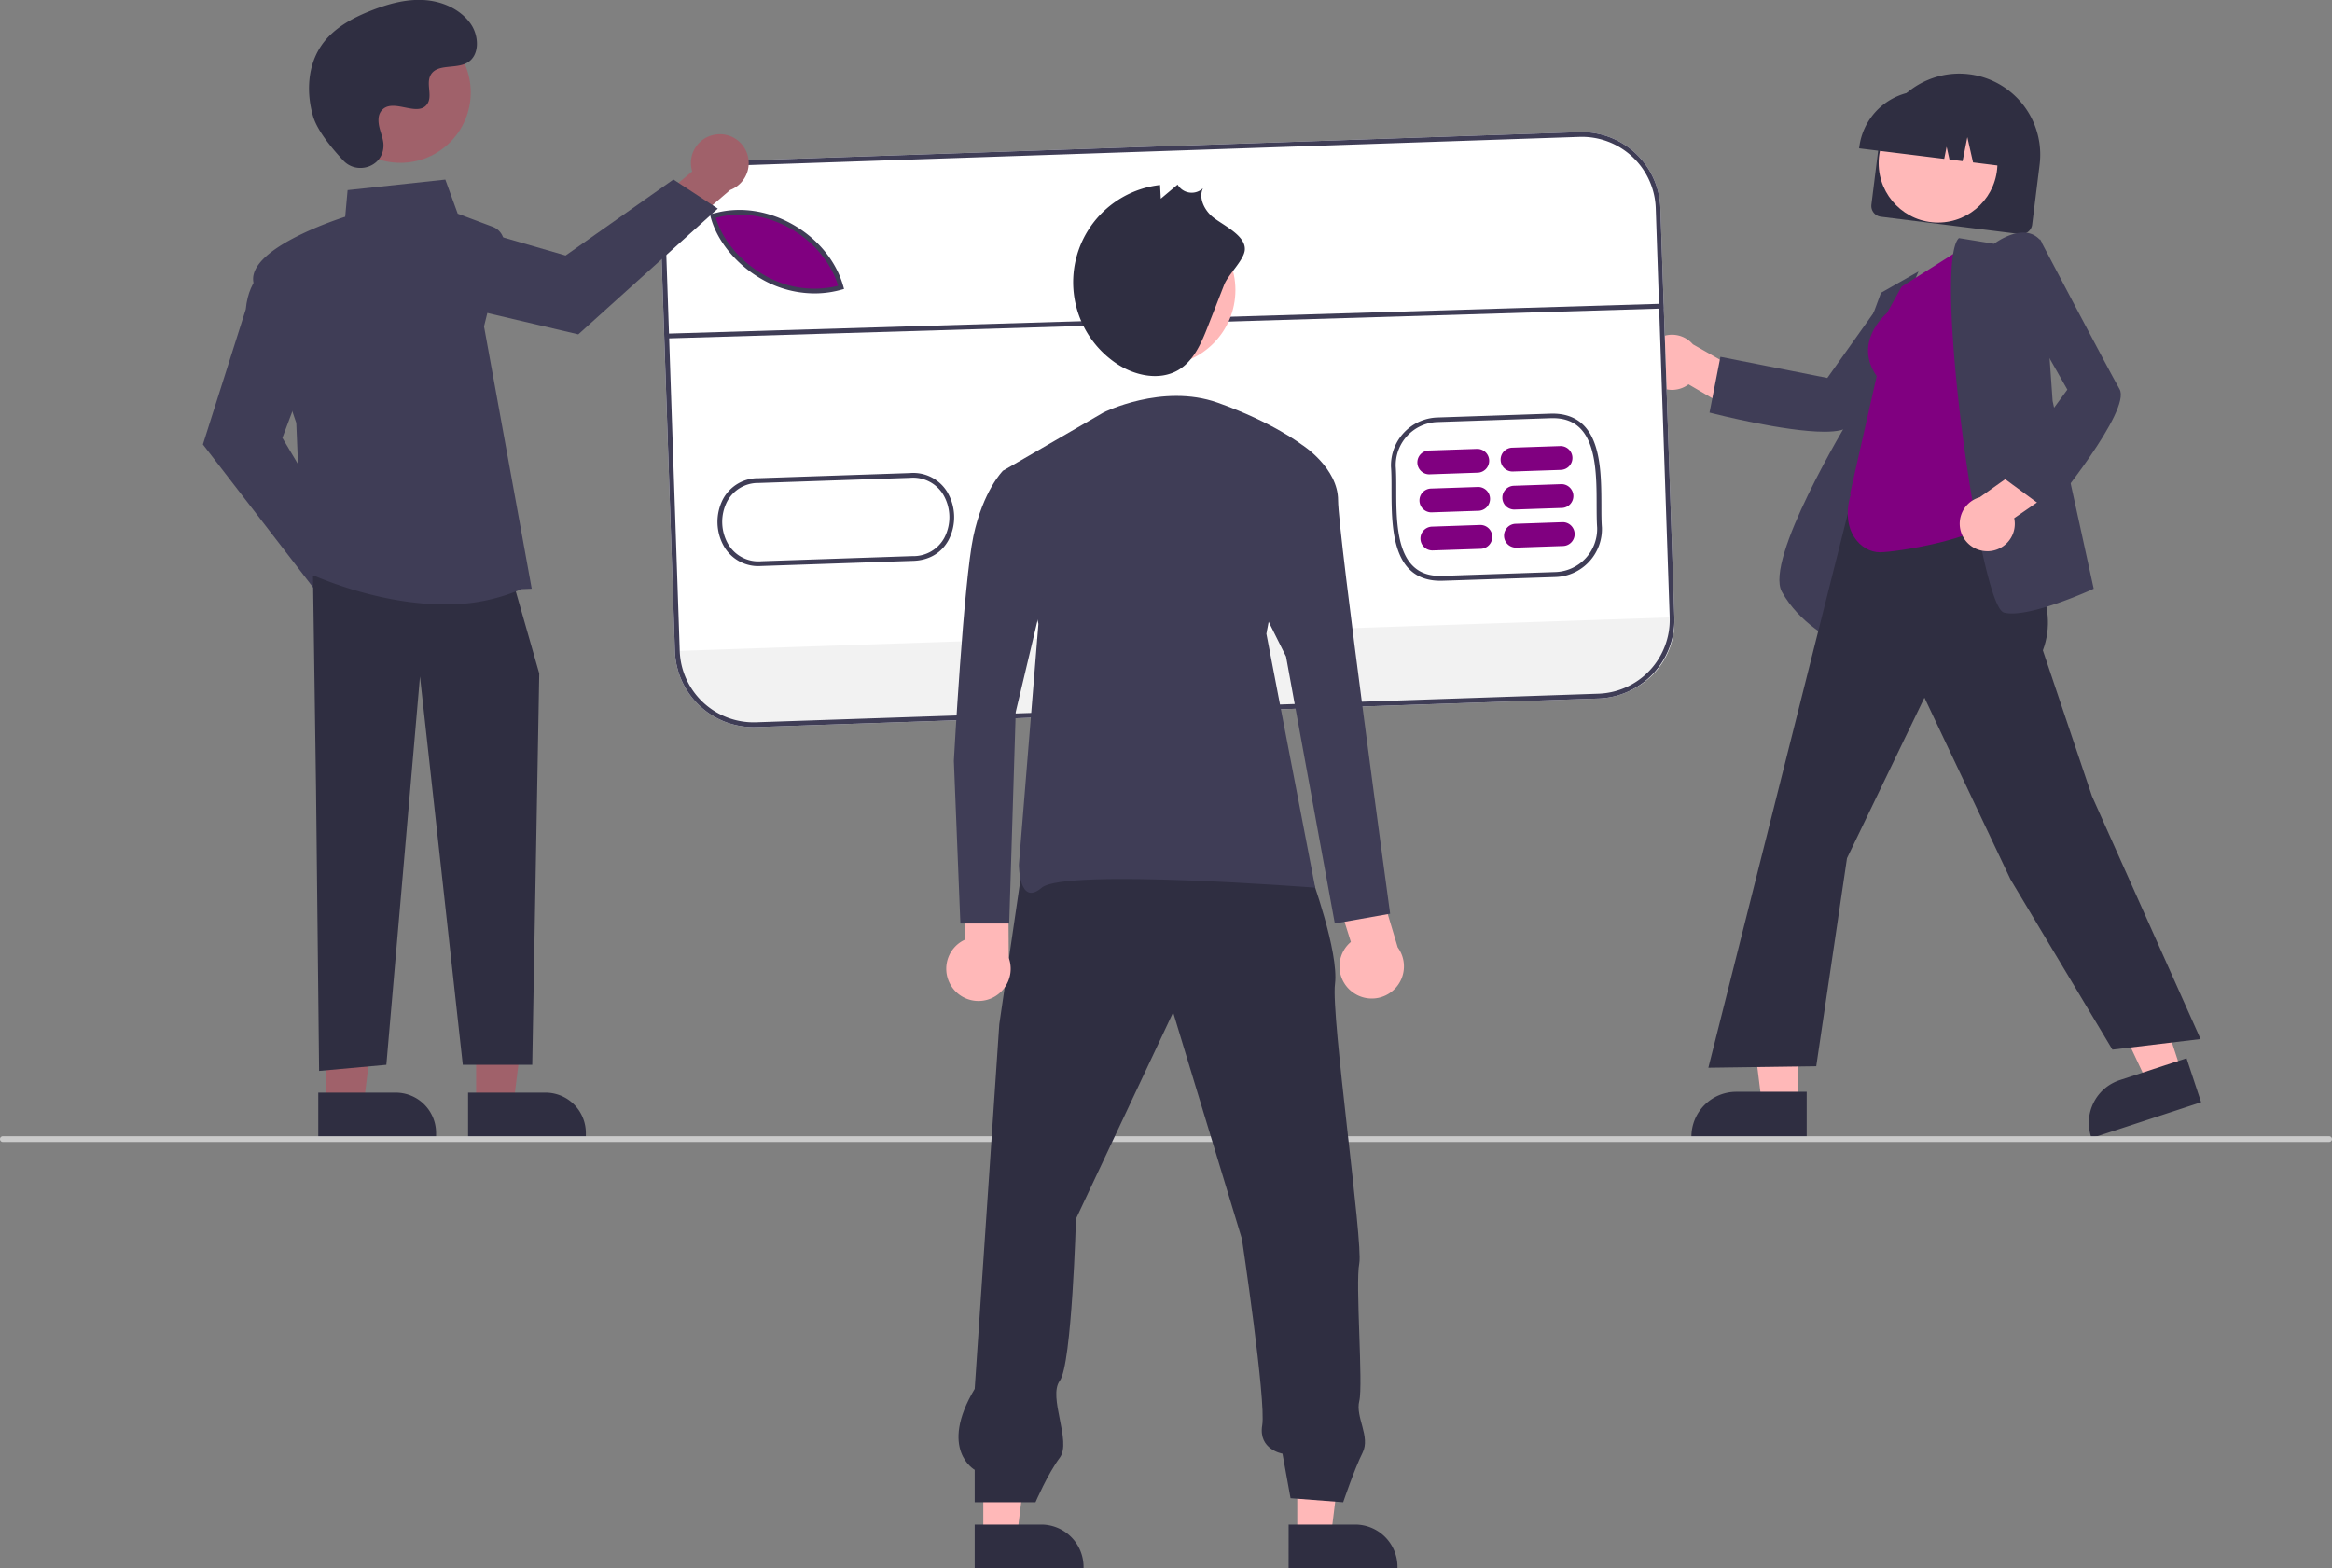<svg id="Layer_1" data-name="Layer 1" xmlns="http://www.w3.org/2000/svg" viewBox="0 0 816 548.79"><rect x="0" y="0" width="816" height="548.79" fill="#808080" stroke="none"/><defs><style>.cls-1{fill:#2f2e41;}.cls-2{fill:#ffb8b8;}.cls-3{fill:#3f3d56;}.cls-4{fill:purple;}.cls-5{fill:#fff;}.cls-6{fill:#f2f2f2;}.cls-7{fill:#a0616a;}.cls-8{fill:#cacaca;}</style></defs><title>pricing</title><path class="cls-1" d="M654.83,71.61l2.62-21a28.33,28.33,0,0,1,56.24,7v0l-2.61,21a3.82,3.82,0,0,1-4.25,3.3l-48.68-6.07A3.81,3.81,0,0,1,654.83,71.61Z"/><circle class="cls-2" cx="678.15" cy="57.1" r="20.78"/><path class="cls-1" d="M650.59,51.48A22.43,22.43,0,0,1,675.6,32l4.2.52a22.44,22.44,0,0,1,19.47,25l0,.42-8.87-1.11-2-8.84-1.66,8.39-4.59-.57-1-4.47-.84,4.24L650.53,51.9Z"/><path class="cls-2" d="M576.54,131.21a9.57,9.57,0,0,0,12.87,4.18,10.11,10.11,0,0,0,1.43-.9l18.87,11.06,9.51-9.83-26.86-15.24a9.62,9.62,0,0,0-15.82,10.73Z"/><path class="cls-3" d="M638.38,151.07c-13.92,0-38.41-6.23-39.76-6.58l-.43-.11L602,124.86l37.41,7.39,20.33-28.62,23.33-2.37-.65.86c-.31.4-30.38,40-35.06,46.63C646.21,150.43,642.84,151.07,638.38,151.07Z"/><path class="cls-3" d="M642.11,224.32l-.55-.27c-.12-.05-11.95-5.81-18.07-17s22.44-58.59,24.43-61.88l0-15,10.27-27.72L671.31,95,660.07,121.2Z"/><polygon class="cls-2" points="629 386.14 616.49 386.13 610.53 337.88 629 337.88 629 386.14"/><path class="cls-1" d="M632.19,398.26H591.85v-.51a15.7,15.7,0,0,1,15.7-15.7h24.64Z"/><polygon class="cls-2" points="763.39 375.17 751.5 379.07 730.82 335.06 748.37 329.31 763.39 375.17"/><path class="cls-1" d="M770.2,385.7l-38.34,12.56-.16-.48a15.71,15.71,0,0,1,10-19.81h0l23.41-7.67Z"/><path class="cls-1" d="M739.17,367.28,703.5,307.73l-30.11-63.61-27.1,56.19L635.53,373.1l-37.75.52.15-.59L655.7,143.5l45.24,6.76-2.06,29.86,1.23,1.75c10.22,14.52,20.78,29.53,14.72,45.71l17.18,51,38,85Z"/><path class="cls-4" d="M657.76,193.25c-6.55,0-14-7.49-10.15-20.27l-.25-.18,9.32-41.18c-8.14-11.63,2.59-21.23,3.59-22.08l5.12-9.22L688,86l11.42,94.94-.17.17C691,189,663.26,193.25,657.76,193.25Z"/><path class="cls-3" d="M704,214.67a10.87,10.87,0,0,1-2.67-.28c-.88-.22-2.3-1.34-4.5-8.49-8.73-28.45-19.05-114-11.55-122.4l.17-.19,12.3,2c1-.75,6.39-4.5,11.34-3.85a7.51,7.51,0,0,1,5.14,3l.09.11,3.92,55.76L732.62,206l-.35.16C731.44,206.58,713.51,214.67,704,214.67Z"/><path class="cls-2" d="M695.74,192.88A9.58,9.58,0,0,0,705,183a9.42,9.42,0,0,0-.21-1.67l18-12.41-4.87-12.78L692.74,174a9.62,9.62,0,0,0,3,18.87Z"/><path class="cls-3" d="M716.85,178.85l-16-11.76,22.55-30.75L706.05,105.8l7.75-22.14.5,1c.23.44,23.34,44.47,27.37,51.52,4.2,7.34-23.36,41-24.54,42.37Z"/><path class="cls-5" d="M559.34,244.42l-294.77,10a27.52,27.52,0,0,1-28.41-26.55L231.3,84.64a27.52,27.52,0,0,1,26.55-28.41l294.77-10A27.52,27.52,0,0,1,581,72.78L585.89,216A27.53,27.53,0,0,1,559.34,244.42Z"/><path class="cls-6" d="M585.89,216l0,.76a26.25,26.25,0,0,1-25.36,27.12l-296.24,10a26.25,26.25,0,0,1-27.13-25.34l0-.76Z"/><path class="cls-4" d="M294.88,100.82c-21.23,6-41-9.8-44.88-25l1.48-.32C269.39,70.93,290,83.15,294.88,100.82Z"/><path class="cls-3" d="M504.77,203.21c-4.78.16-8.63-1.13-11.45-3.85-6.36-6.13-6.39-18.36-6.41-28.2,0-2.86,0-5.56-.18-7.81v0a16.78,16.78,0,0,1,16.11-17.25l39.65-1.34c4.78-.16,8.62,1.13,11.44,3.84,6.36,6.12,6.39,18.36,6.42,28.19,0,2.86,0,5.57.18,7.83a16.79,16.79,0,0,1-16.12,17.29Zm-16.38-40c.17,2.31.18,5,.18,7.92,0,9.52.05,21.36,5.91,27,2.51,2.43,5.86,3.53,10.23,3.38l39.64-1.34a15.1,15.1,0,0,0,14.51-15.53c-.16-2.29-.17-5-.18-7.92,0-9.51-.06-21.36-5.91-27-2.51-2.42-5.85-3.53-10.22-3.38l-39.65,1.35A15.1,15.1,0,0,0,488.39,163.24Z"/><path class="cls-3" d="M286.17,102.65a37.16,37.16,0,0,1-19.82-5.08c-8.79-5.06-15.58-13.41-17.72-21.78l-.22-.84,2.31-.5c18.18-4.66,39.34,7.66,44.4,25.87l.22.8-.8.22A34.37,34.37,0,0,1,286.17,102.65Zm-35.7-26.44c2.26,7.67,8.59,15.24,16.71,19.91A34.74,34.74,0,0,0,293.27,100C288.05,83,268.2,71.67,251.12,76.07Z"/><path class="cls-3" d="M266.28,198.06a13.83,13.83,0,0,1-12.71-6.46,17.3,17.3,0,0,1-.58-16.95,13.87,13.87,0,0,1,12.54-7.32l52.83-1.79a13.9,13.9,0,0,1,13,6.46,17.32,17.32,0,0,1,.57,16.95c-2.49,4.61-6.94,7.18-12.53,7.31l-52.83,1.79ZM265.33,169a12.25,12.25,0,0,0-10.87,6.44,15.59,15.59,0,0,0,.52,15.27,12.28,12.28,0,0,0,11.51,5.68l52.85-1.79a12.28,12.28,0,0,0,11.11-6.44,15.59,15.59,0,0,0-.51-15.27,12.33,12.33,0,0,0-11.51-5.69L265.57,169Z"/><path class="cls-4" d="M517.06,165.4l-16.65.57a4.17,4.17,0,1,1-.28-8.33h0l16.65-.56a4.16,4.16,0,0,1,.28,8.32Z"/><path class="cls-4" d="M517.51,178.73l-16.65.56a4.17,4.17,0,0,1-.29-8.33h0l16.65-.56a4.17,4.17,0,0,1,.29,8.33Z"/><path class="cls-4" d="M518,192.05l-16.66.56a4.16,4.16,0,1,1-.28-8.32l16.65-.57a4.17,4.17,0,1,1,.29,8.33Z"/><path class="cls-4" d="M546.21,164.42l-16.66.56a4.17,4.17,0,1,1-.29-8.33h0l16.65-.56a4.16,4.16,0,1,1,.3,8.32Z"/><path class="cls-4" d="M546.66,177.74,530,178.3a4.16,4.16,0,1,1-.28-8.32h0l16.66-.57a4.17,4.17,0,0,1,.29,8.33Z"/><path class="cls-4" d="M547.11,191.06l-16.65.57a4.17,4.17,0,0,1-.29-8.33h0l16.66-.57a4.17,4.17,0,0,1,.28,8.33Z"/><rect class="cls-3" x="233.29" y="109.87" width="348.93" height="1.67" transform="matrix(1, -0.03, 0.03, 1, -3.52, 13.88)"/><path class="cls-3" d="M559.34,244.42l-294.77,10a27.52,27.52,0,0,1-28.41-26.55L231.3,84.64a27.52,27.52,0,0,1,26.55-28.41l294.77-10A27.52,27.52,0,0,1,581,72.78L585.89,216A27.53,27.53,0,0,1,559.34,244.42ZM257.9,57.89A25.86,25.86,0,0,0,233,84.58l4.85,143.22a25.86,25.86,0,0,0,26.69,24.94l294.77-10a25.86,25.86,0,0,0,24.94-26.69L579.37,72.84A25.86,25.86,0,0,0,552.68,47.9Z"/><path class="cls-7" d="M137,209a10,10,0,0,0-10.49-9.54,9.32,9.32,0,0,0-1.75.23L111.48,181l-13.33,5.29,19.11,26.14A10.08,10.08,0,0,0,137,209Z"/><path class="cls-3" d="M111.14,207.6,71,155.52l15-47.27c1.1-11.89,8.54-15.2,8.85-15.34l.49-.21,13.08,34.91-9.61,25.62,23.59,39.67Z"/><path class="cls-7" d="M250.54,47.06A10.05,10.05,0,0,0,242.21,60L224.6,74.67l6.3,12.87,24.59-21.06a10.09,10.09,0,0,0-5-19.42Z"/><path class="cls-3" d="M251.16,73,202.35,117l-48.3-11.34c-11.93-.18-15.81-7.34-16-7.65l-.25-.46L171.62,81.8l26.29,7.6,37.73-26.58Z"/><polygon class="cls-7" points="166.6 386.08 179.72 386.08 185.96 335.49 166.6 335.5 166.6 386.08"/><path class="cls-1" d="M205,398.26H163.79V382.34H190.9A14.12,14.12,0,0,1,205,396.46h0v1.8Z"/><polygon class="cls-7" points="114.18 386.08 127.3 386.08 133.54 335.49 114.18 335.5 114.18 386.08"/><path class="cls-1" d="M152.59,398.26H111.37V382.34h27.1a14.12,14.12,0,0,1,14.12,14.12h0v1.8Z"/><polygon class="cls-1" points="109.52 201.43 110.59 276.31 111.66 374.74 135.19 372.6 146.96 236.73 161.94 372.6 186.24 372.6 188.69 235.66 180.13 205.7 109.52 201.43"/><path class="cls-3" d="M155.58,211.48c-25.6,0-49.18-11.59-49.5-11.75l-.26-.13L103.67,148c-.62-1.83-12.89-37.79-15-49.22-2.11-11.58,28.41-21.74,32.12-22.93l.84-9.32,34.2-3.68,4.33,11.92,12.27,4.6a6.06,6.06,0,0,1,3.76,7.13l-6.82,27.73L186.06,206l-3.59.15A65,65,0,0,1,155.58,211.48Z"/><circle class="cls-7" cx="140.1" cy="32.35" r="24.62"/><path class="cls-1" d="M120.15,56.19c4.7,5,13.41,2.31,14-4.52a7.68,7.68,0,0,0,0-1.59c-.31-3-2.06-5.77-1.64-9a4.59,4.59,0,0,1,.86-2.2c3.74-5,12.52,2.24,16-2.3,2.17-2.78-.38-7.15,1.29-10.26,2.19-4.1,8.68-2.08,12.75-4.32,4.53-2.5,4.26-9.45,1.28-13.68-3.64-5.16-10-7.91-16.31-8.3S135.88,1.36,130,3.65c-6.68,2.61-13.3,6.2-17.41,12.08-5,7.14-5.48,16.74-3,25.09C111.13,45.9,116.32,52.11,120.15,56.19Z"/><path class="cls-8" d="M815,399.6H1a1,1,0,0,1,0-2H815a1,1,0,0,1,0,2Z"/><polygon class="cls-2" points="453.93 537.34 465.74 537.33 471.36 491.77 453.92 491.77 453.93 537.34"/><path class="cls-1" d="M450.91,533.48h23.27A14.82,14.82,0,0,1,489,548.3v.49h-38.1Z"/><polygon class="cls-2" points="344.07 537.34 355.89 537.33 361.51 491.77 344.07 491.77 344.07 537.34"/><path class="cls-1" d="M341.06,533.48h23.27a14.82,14.82,0,0,1,14.82,14.82v.49H341.06Z"/><path class="cls-1" d="M458.63,306.09s9.92,26.91,8.5,38.25,9.92,90.66,8.5,97.74,1.42,42.5,0,48.17,4,12.43,1.15,18.1S470,525.66,470,525.66l-18.42-1.41-2.83-15.59s-8.5-1.41-7.08-9.91-7.09-65.17-7.09-65.17l-24.08-79.33-34,72.25s-1.42,51-5.66,56.66,4.24,21.25,0,26.92-8.5,15.58-8.5,15.58H341.06V514.33s-12.75-7.08,0-28.33l8.61-127.61,8.5-58.08Z"/><circle class="cls-2" cx="405.83" cy="101.5" r="26.46"/><path class="cls-1" d="M428.34,99.68q-2.79,7.16-5.6,14.31c-2.29,5.86-4.92,12.14-10.3,15.41-6.65,4-15.52,2.07-21.94-2.31a34.25,34.25,0,0,1,15.42-62.35l.26,4.79,5.88-4.93a5.72,5.72,0,0,0,7.82,2.06,5.46,5.46,0,0,0,1.06-.8c-1.54,3.2.24,7.1,2.81,9.55,3.17,3,12.21,6.63,11.83,12C435.33,91,429.8,96,428.34,99.68Z"/><path class="cls-2" d="M333,345.23a11.22,11.22,0,0,1,3.07-15.55,12.63,12.63,0,0,1,1.73-.95l-.52-25.59L352.74,299l.24,36.16a11.27,11.27,0,0,1-20,10.05Z"/><path class="cls-3" d="M386.17,144.32s20.5-10.26,39.87-3.42,29.62,14.81,29.62,14.81l-12.53,66.06,17.08,88.85s-87.71-6.83-95.68,0-8-8-8-8l6.83-84.29-12.53-53.54Z"/><path class="cls-2" d="M472.71,346.74A11.21,11.21,0,0,1,471.29,331a11.57,11.57,0,0,1,1.4-1.4L465,305.15l13.7-8.3,10.38,34.64a11.26,11.26,0,0,1-16.36,15.25Z"/><path class="cls-3" d="M447.68,155.71h8s12.53,8,12.53,19.36,18.22,144.66,18.22,144.66l-19.36,3.42L450,229.75l-12.53-25.06Z"/><path class="cls-3" d="M372.5,164.82H350.86s-6.83,6.83-10.25,22.78-6.84,78.6-6.84,78.6l2.28,56.95h17.09l2.28-74,11.39-47.84Z"/></svg>